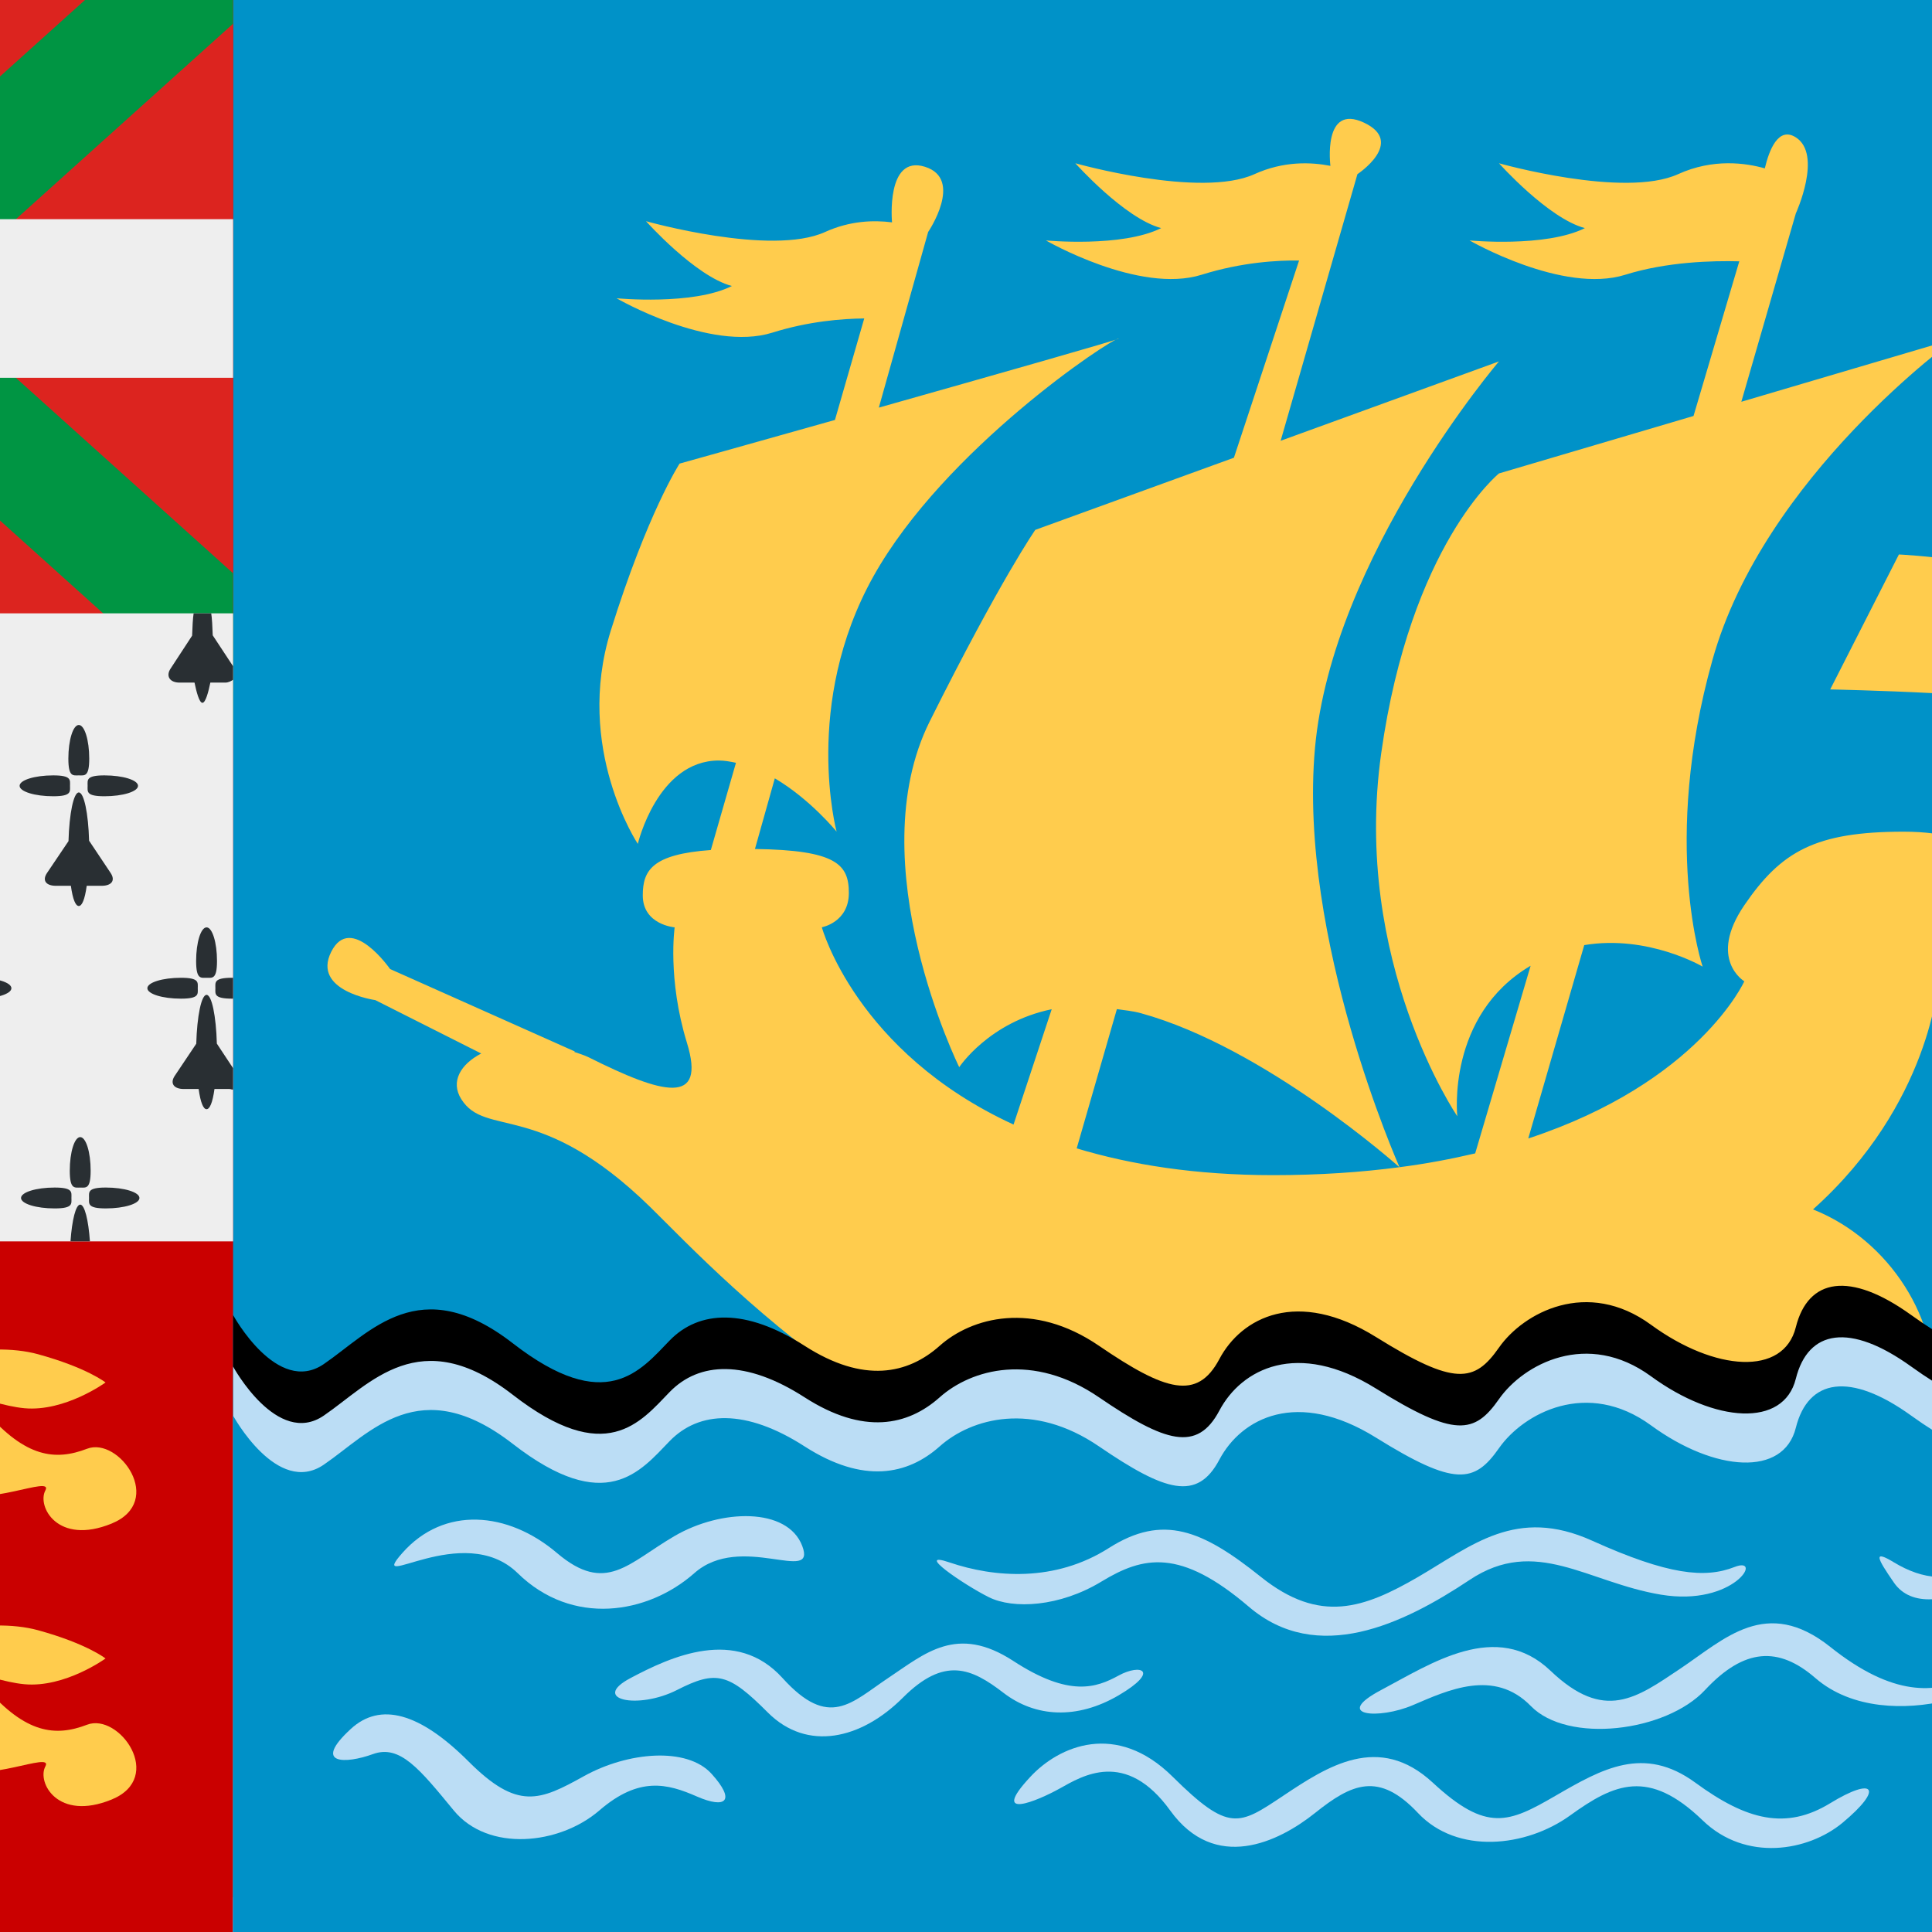 <?xml version="1.0" encoding="iso-8859-1"?>
<!-- Generator: Adobe Illustrator 19.0.0, SVG Export Plug-In . SVG Version: 6.00 Build 0)  -->
<svg version="1.1" id="Capa_1" xmlns="http://www.w3.org/2000/svg" xmlns:xlink="http://www.w3.org/1999/xlink" x="0px" y="0px"
	 viewBox="100 88 350 350" style="enable-background:new 0 0 512 512;" xml:space="preserve">
<g transform="matrix(1.25 0 0 -1.25 0 45)">
	<path style="fill:#0092C8;" d="M364.089-20.889H45.511C20.378-20.889,0-41.267,0-66.4v-204.8c0-25.133,20.378-45.511,45.511-45.511
		h318.578c25.133,0,45.511,20.378,45.511,45.511v204.8C409.6-41.267,389.222-20.889,364.089-20.889z"/>
	<g>
		<path style="fill:#CA0000;" d="M45.511-316.711h68.267v295.822H45.511C20.378-20.889,0-41.267,0-66.4v-204.8
			C0-296.333,20.378-316.711,45.511-316.711z"/>
		<path style="fill:#DC241F;" d="M113.778-20.889H45.511C20.378-20.889,0-41.267,0-66.4v-68.267h113.778V-20.889z"/>
		<path style="fill:#009543;" d="M113.778-140.238v22.756L69.531-77.661l44.247,39.822v16.95h-6.451L56.889-66.283L17.329-30.68
			c-4.45-3.515-8.226-7.841-11.107-12.76l38.024-34.221L0-117.483v-22.756l56.889,51.2L113.778-140.238z"/>
		<path style="fill:#EEEEEE;" d="M113.778-66.161H71.111v45.272h-25.6c-0.956,0-1.903-0.039-2.844-0.097V-66.16H0v-22.995h42.667
			v-34.133h28.444v34.133h42.667V-66.161z"/>
	</g>
	<g>
		<path style="fill:#EEEEEE;" d="M113.778-214.311H0v91.022h113.778V-214.311z"/>
		<g>
			<path style="fill:#292F33;" d="M22.33-162.776c1.445,0,2.025,0.764,1.32,1.845l-3.131,4.688
				c-0.114,4.001-0.742,6.995-1.493,6.995s-1.38-3.054-1.493-7.054l-3.121-4.629c-0.717-1.081-0.136-1.845,1.308-1.845h2.158
				c0.279-2.008,0.69-2.927,1.148-2.927s0.87,0.919,1.148,2.927H22.33z"/>
			<path style="fill:#292F33;" d="M19.026-146.774c0.831,0,1.513-0.262,1.513,2.435c0,2.685-0.683,4.87-1.513,4.87
				s-1.513-2.184-1.513-4.87C17.513-147.036,18.195-146.774,19.026-146.774z"/>
			<path style="fill:#292F33;" d="M22.739-146.774c-2.696,0-2.435-0.683-2.435-1.513c0-0.831-0.262-1.513,2.435-1.513
				c2.685,0,4.87,0.683,4.87,1.513C27.608-147.457,25.423-146.774,22.739-146.774z"/>
			<path style="fill:#292F33;" d="M15.316-149.8c2.696,0,2.435,0.683,2.435,1.513c0,0.831,0.262,1.513-2.435,1.513
				c-2.685,0-4.87-0.683-4.87-1.513C10.447-149.117,12.632-149.8,15.316-149.8z"/>
			<path style="fill:#292F33;" d="M59.423-160.932l-3.132,4.69c-0.114,4-0.742,6.993-1.493,6.993s-1.38-3.055-1.493-7.056
				l-3.121-4.627c-0.717-1.081-0.136-1.845,1.308-1.845h2.157c0.279-2.008,0.69-2.927,1.148-2.927s0.87,0.919,1.148,2.927h2.157
				C59.548-162.776,60.128-162.013,59.423-160.932z"/>
			<path style="fill:#292F33;" d="M54.797-146.774c0.831,0,1.513-0.262,1.513,2.435c0,2.685-0.683,4.87-1.513,4.87
				s-1.513-2.184-1.513-4.87C53.285-147.036,53.967-146.774,54.797-146.774z"/>
			<path style="fill:#292F33;" d="M56.077-148.287c0-0.831-0.262-1.513,2.435-1.513c2.685,0,4.87,0.683,4.87,1.513
				s-2.184,1.513-4.87,1.513C55.815-146.774,56.077-147.457,56.077-148.287z"/>
			<path style="fill:#292F33;" d="M53.523-148.287c0,0.831,0.262,1.513-2.435,1.513c-2.685,0-4.87-0.683-4.87-1.513
				c0-0.831,2.184-1.513,4.87-1.513C53.785-149.8,53.523-149.117,53.523-148.287z"/>
			<path style="fill:#292F33;" d="M96.044-160.932l-3.131,4.688c-0.114,4.001-0.742,6.995-1.493,6.995
				c-0.751,0-1.38-3.054-1.493-7.054l-3.121-4.629c-0.717-1.081-0.136-1.845,1.308-1.845h2.158c0.279-2.008,0.69-2.927,1.148-2.927
				s0.87,0.919,1.148,2.927h2.156C96.17-162.776,96.75-162.013,96.044-160.932z"/>
			<path style="fill:#292F33;" d="M91.42-146.774c0.831,0,1.513-0.262,1.513,2.435c0,2.685-0.683,4.87-1.513,4.87
				s-1.513-2.184-1.513-4.87C89.907-147.036,90.59-146.774,91.42-146.774z"/>
			<path style="fill:#292F33;" d="M92.698-148.287c0-0.831-0.262-1.513,2.435-1.513c2.685,0,4.87,0.683,4.87,1.513
				s-2.184,1.513-4.87,1.513C92.436-146.774,92.698-147.457,92.698-148.287z"/>
			<path style="fill:#292F33;" d="M87.711-149.8c2.696,0,2.435,0.683,2.435,1.513c0,0.831,0.262,1.513-2.435,1.513
				c-2.685,0-4.87-0.683-4.87-1.513C82.842-149.117,85.026-149.8,87.711-149.8z"/>
			<path style="fill:#292F33;" d="M110.83-126.477c-0.033,1.158-0.109,2.519-0.218,3.188h-2.55c-0.11-0.669-0.186-2.071-0.218-3.234
				l-3.121-4.773c-0.717-1.081-0.136-2.032,1.308-2.032h2.158c0.279-1.339,0.69-2.927,1.148-2.927s0.87,1.589,1.148,2.927h2.156
				c0.485,0,0.863,0.233,1.137,0.407v1.966L110.83-126.477z"/>
			<path style="fill:#292F33;" d="M69.409-133.328h2.158c0.279-1.339,0.69-2.927,1.148-2.927s0.87,1.589,1.148,2.927h2.157
				c1.445,0,2.025,0.951,1.32,2.032l-3.132,4.789c-0.033,1.157-0.108,2.549-0.218,3.218h-2.55c-0.11-0.669-0.185-2.062-0.218-3.219
				l-3.121-4.788C67.384-132.377,67.964-133.328,69.409-133.328z"/>
			<path style="fill:#292F33;" d="M33.675-133.328h2.158c0.279-1.339,0.69-2.927,1.148-2.927s0.87,1.589,1.148,2.927h2.156
				c1.445,0,2.025,0.951,1.32,2.032l-3.131,4.787c-0.033,1.158-0.108,2.551-0.218,3.22h-2.55c-0.11-0.669-0.185-2.061-0.218-3.218
				l-3.121-4.79C31.649-132.377,32.23-133.328,33.675-133.328z"/>
			<path style="fill:#292F33;" d="M2.493-136.255c0.458,0,0.87,1.589,1.148,2.927h2.156c1.445,0,2.025,0.951,1.32,2.032
				l-3.131,4.787c-0.033,1.158-0.108,2.551-0.218,3.22h-2.55c-0.11-0.669-0.185-2.03-0.218-3.186l-1-1.528v-5.326h1.344
				C1.623-134.667,2.035-136.255,2.493-136.255z"/>
			<path style="fill:#292F33;" d="M3.986-185.617c-0.113,4.006-0.741,7.052-1.493,7.052S1.113-181.634,1-185.64l-1-1.526v-5.059
				h1.344c0.279-2.008,0.69-2.927,1.148-2.927s0.87,0.919,1.148,2.927h2.156c1.445,0,2.025,0.821,1.32,1.902L3.986-185.617z"/>
			<path style="fill:#292F33;" d="M2.493-168.803c-0.831,0-1.513-2.184-1.513-4.87c0-2.696,0.683-2.435,1.513-2.435
				s1.513-0.262,1.513,2.435C4.006-170.987,3.324-168.803,2.493-168.803z"/>
			<path style="fill:#292F33;" d="M6.205-179.134c2.685,0,4.87,0.683,4.87,1.513s-2.184,1.513-4.87,1.513
				c-2.696,0-2.435-0.683-2.435-1.513C3.771-178.45,3.509-179.134,6.205-179.134z"/>
			<path style="fill:#292F33;" d="M1.219-177.62c0,0.676,0.172,1.254-1.219,1.446v-2.891C1.391-178.874,1.219-178.296,1.219-177.62z
				"/>
			<path style="fill:#292F33;" d="M38.652-185.616c-0.113,4.006-0.741,7.05-1.493,7.05s-1.38-3.069-1.493-7.076l-3.121-4.677
				c-0.717-1.081-0.136-1.906,1.308-1.906h2.157c0.279-2.008,0.69-2.927,1.148-2.927s0.87,0.919,1.148,2.927h2.157
				c1.445,0,2.025,0.821,1.32,1.902L38.652-185.616z"/>
			<path style="fill:#292F33;" d="M37.158-168.803c-0.831,0-1.513-2.184-1.513-4.87c0-2.696,0.683-2.435,1.513-2.435
				c0.831,0,1.513-0.262,1.513,2.435C38.672-170.987,37.989-168.803,37.158-168.803z"/>
			<path style="fill:#292F33;" d="M40.872-176.107c-2.696,0-2.435-0.683-2.435-1.513s-0.262-1.513,2.435-1.513
				c2.685,0,4.87,0.683,4.87,1.513S43.558-176.107,40.872-176.107z"/>
			<path style="fill:#292F33;" d="M35.884-177.62c0,0.831,0.262,1.513-2.435,1.513c-2.685,0-4.87-0.683-4.87-1.513
				s2.184-1.513,4.87-1.513C36.146-179.134,35.884-178.45,35.884-177.62z"/>
			<path style="fill:#292F33;" d="M74.564-185.617c-0.113,4.006-0.741,7.052-1.493,7.052s-1.38-3.069-1.493-7.074l-3.121-4.679
				c-0.717-1.081-0.136-1.906,1.308-1.906h2.158c0.279-2.008,0.69-2.927,1.148-2.927s0.87,0.919,1.148,2.927h2.156
				c1.445,0,2.025,0.821,1.32,1.902L74.564-185.617z"/>
			<path style="fill:#292F33;" d="M73.07-168.803c-0.831,0-1.513-2.184-1.513-4.87c0-2.696,0.683-2.435,1.513-2.435
				s1.513-0.262,1.513,2.435C74.584-170.987,73.901-168.803,73.07-168.803z"/>
			<path style="fill:#292F33;" d="M76.783-176.107c-2.696,0-2.435-0.683-2.435-1.513s-0.262-1.513,2.435-1.513
				c2.685,0,4.87,0.683,4.87,1.513C81.652-176.79,79.468-176.107,76.783-176.107z"/>
			<path style="fill:#292F33;" d="M71.796-177.62c0,0.831,0.262,1.513-2.435,1.513c-2.685,0-4.87-0.683-4.87-1.513
				s2.184-1.513,4.87-1.513C72.058-179.134,71.796-178.45,71.796-177.62z"/>
			<path style="fill:#292F33;" d="M109.937-178.582c-0.753,0-1.382-3.069-1.494-7.083l-3.121-4.658
				c-0.717-1.081-0.136-1.902,1.308-1.902h2.158c0.279-2.008,0.69-2.927,1.148-2.927s0.87,0.919,1.148,2.927h2.156
				c0.197,0,0.373-0.114,0.537-0.083v3.103l-2.348,3.554C111.317-181.644,110.688-178.582,109.937-178.582z"/>
			<path style="fill:#292F33;" d="M109.937-176.107c0.831,0,1.513-0.262,1.513,2.435c0,2.686-0.683,4.87-1.513,4.87
				c-0.831,0-1.513-2.184-1.513-4.87C108.424-176.369,109.106-176.107,109.937-176.107z"/>
			<path style="fill:#292F33;" d="M111.215-177.62c0-0.831-0.262-1.513,2.435-1.513c0.043,0,0.084,0.002,0.127,0.002v3.023
				c-0.043,0-0.084,0.002-0.127,0.002C110.953-176.107,111.215-176.79,111.215-177.62z"/>
			<path style="fill:#292F33;" d="M108.662-177.62c0,0.831,0.262,1.513-2.435,1.513c-2.685,0-4.87-0.683-4.87-1.513
				s2.184-1.513,4.87-1.513C108.924-179.134,108.662-178.45,108.662-177.62z"/>
			<path style="fill:#292F33;" d="M91.625-208.982c-0.638,0-1.189-2.21-1.409-5.329h2.818
				C92.813-211.191,92.264-208.982,91.625-208.982z"/>
			<path style="fill:#292F33;" d="M91.625-199.197c-0.831,0-1.513-2.184-1.513-4.87c0-2.708,0.683-2.446,1.513-2.446
				s1.513-0.262,1.513,2.446C93.139-201.381,92.456-199.197,91.625-199.197z"/>
			<path style="fill:#292F33;" d="M95.339-206.507c-2.696,0-2.435-0.683-2.435-1.513s-0.262-1.513,2.435-1.513
				c2.685,0,4.87,0.683,4.87,1.513S98.024-206.507,95.339-206.507z"/>
			<path style="fill:#292F33;" d="M90.352-208.021c0,0.831,0.262,1.513-2.435,1.513c-2.685,0-4.87-0.683-4.87-1.513
				s2.184-1.513,4.87-1.513C90.614-209.533,90.352-208.851,90.352-208.021z"/>
			<path style="fill:#292F33;" d="M55.181-208.982c-0.638,0-1.189-2.21-1.409-5.329h2.818
				C56.369-211.191,55.82-208.982,55.181-208.982z"/>
			<path style="fill:#292F33;" d="M55.181-199.197c-0.831,0-1.513-2.184-1.513-4.87c0-2.708,0.683-2.446,1.513-2.446
				s1.513-0.262,1.513,2.446C56.694-201.381,56.011-199.197,55.181-199.197z"/>
			<path style="fill:#292F33;" d="M58.895-206.507c-2.696,0-2.435-0.683-2.435-1.513s-0.262-1.513,2.435-1.513
				c2.685,0,4.87,0.683,4.87,1.513S61.58-206.507,58.895-206.507z"/>
			<path style="fill:#292F33;" d="M53.906-208.021c0,0.831,0.262,1.513-2.435,1.513c-2.685,0-4.87-0.683-4.87-1.513
				s2.184-1.513,4.87-1.513C54.168-209.533,53.906-208.851,53.906-208.021z"/>
			<path style="fill:#292F33;" d="M18.598-208.982c-0.638,0-1.189-2.21-1.409-5.329h2.818
				C19.786-211.191,19.237-208.982,18.598-208.982z"/>
			<path style="fill:#292F33;" d="M18.598-199.197c-0.831,0-1.513-2.184-1.513-4.87c0-2.708,0.683-2.446,1.513-2.446
				c0.831,0,1.513-0.262,1.513,2.446C20.111-201.381,19.428-199.197,18.598-199.197z"/>
			<path style="fill:#292F33;" d="M22.31-206.507c-2.696,0-2.435-0.683-2.435-1.513s-0.262-1.513,2.435-1.513
				c2.685,0,4.87,0.683,4.87,1.513S24.996-206.507,22.31-206.507z"/>
			<path style="fill:#292F33;" d="M17.324-208.021c0,0.831,0.262,1.513-2.435,1.513c-2.685,0-4.87-0.683-4.87-1.513
				s2.184-1.513,4.87-1.513C17.585-209.533,17.324-208.851,17.324-208.021z"/>
		</g>
	</g>
	<g>
		<g>
			<path style="fill:#FFCC4D;" d="M17.422-235.649c-1.957,1.775-5.154,0.705-5.154,6.394s1.069,5.427,5.416,5.427
				c4.358,0,9.341,0.353,9.341-5.905c0-6.269,4.437-4.141,4.437-4.141s0.182,7.999,8.897,7.999c9.956,0,10.661-8.704,10.661-8.704
				s4.301-1.695,7.999-1.252c5.189,0.626,13.335,3.231,19.023-3.277c5.689-6.497,9.956-7.032,14.575-5.256
				c4.631,1.786,11.378-7.635,3.561-10.843c-7.828-3.197-10.843,2.491-9.603,4.801c1.24,2.31-9.068-2.662-12.8,0
				c0.888-4.084-0.888-7.111-4.801-7.111c-3.914,0-8.966-1.195-11.731,1.775c-1.331,1.434-2.127,4.449-0.705,5.689
				c-5.689,0.364-10.49-1.058-10.49-1.058s-0.535-6.406-10.854-6.406c-10.309,0-17.59-1.957-17.59,4.984
				c0,6.929,3.663,6.292,8.704,5.154c3.391-0.774,5.518-0.182,5.518-0.182s-0.193,2.412-0.717,3.379
				C19.38-245.605,17.422-235.649,17.422-235.649"/>
			<path style="fill:#FFCC4D;" d="M65.244-238.378c0,7.532,13.153,9.671,20.264,7.714c7.111-1.957,9.785-4.096,9.785-4.096
				s-5.871-4.267-11.742-3.732c-5.86,0.535-13.858,5.108-13.858,0.717C69.693-242.177,65.244-245.91,65.244-238.378"/>
		</g>
		<path d="M41.599-239.911c0-1.866-1.467-3.379-3.288-3.379s-3.288,1.513-3.288,3.379s1.467,3.379,3.288,3.379
			S41.599-238.046,41.599-239.911"/>
		<path d="M38.311-233.6c0-0.831-1.138-1.513-2.537-1.513c-1.4,0-2.526,0.683-2.526,1.513c0,0.831,1.126,1.513,2.526,1.513
			S38.311-232.769,38.311-233.6"/>
		<path d="M44.133-233.6c0-0.831-1.138-1.513-2.537-1.513c-1.4,0-2.526,0.683-2.526,1.513c0,0.831,1.126,1.513,2.526,1.513
			C42.995-232.086,44.133-232.769,44.133-233.6"/>
		<g>
			<path style="fill:#FFCC4D;" d="M17.422-275.645c-1.957,1.775-5.154,0.705-5.154,6.394s1.069,5.427,5.416,5.427
				c4.358,0,9.341,0.353,9.341-5.905c0-6.27,4.437-4.141,4.437-4.141s0.182,7.999,8.897,7.999c9.956,0,10.661-8.704,10.661-8.704
				s4.301-1.695,7.999-1.252c5.189,0.626,13.335,3.231,19.023-3.277c5.689-6.497,9.956-7.032,14.575-5.256
				c4.631,1.786,11.378-7.635,3.561-10.843c-7.828-3.197-10.843,2.491-9.603,4.801c1.24,2.31-9.068-2.662-12.8,0
				c0.888-4.084-0.888-7.111-4.801-7.111c-3.914,0-8.966-1.195-11.731,1.775c-1.331,1.434-2.127,4.449-0.705,5.689
				c-5.689,0.364-10.49-1.058-10.49-1.058s-0.535-6.406-10.854-6.406c-10.309,0-17.59-1.957-17.59,4.984
				c0,6.929,3.663,6.292,8.704,5.154c3.391-0.774,5.518-0.182,5.518-0.182s-0.193,2.412-0.717,3.379
				C19.38-285.601,17.422-275.645,17.422-275.645"/>
			<path style="fill:#FFCC4D;" d="M65.244-278.378c0,7.532,13.153,9.671,20.264,7.714c7.111-1.957,9.785-4.096,9.785-4.096
				s-5.871-4.267-11.742-3.732c-5.86,0.535-13.858,5.108-13.858,0.717C69.693-282.179,65.244-285.911,65.244-278.378"/>
		</g>
		<path d="M41.599-279.912c0-1.866-1.467-3.379-3.288-3.379s-3.288,1.513-3.288,3.379s1.467,3.379,3.288,3.379
			C40.132-276.532,41.599-278.045,41.599-279.912"/>
		<path d="M38.311-273.599c0-0.831-1.138-1.513-2.537-1.513c-1.4,0-2.526,0.683-2.526,1.513c0,0.831,1.126,1.513,2.526,1.513
			C37.174-272.087,38.311-272.769,38.311-273.599"/>
		<path d="M44.133-273.599c0-0.831-1.138-1.513-2.537-1.513c-1.4,0-2.526,0.683-2.526,1.513c0,0.831,1.126,1.513,2.526,1.513
			C42.995-272.087,44.133-272.769,44.133-273.599"/>
		<path style="fill:#FFCC4D;" d="M264.533-204.711c-11.321,0-20.662,1.524-28.49,3.88l5.825,20.184
			c1.138-0.182,2.219-0.25,3.47-0.591c18.068-4.972,37.376-22.232,37.478-22.323C277.311-204.29,271.258-204.711,264.533-204.711
			 M384-120.095c-13.505,4.631-28.797,5.336-28.797,5.336l-9.956-19.558c0,0,29.514-0.614,29.514-2.435
			c0-1.263-6.713-12.379-10.911-19.217c-2.162,0.66-4.79,1.036-7.942,1.036c-12.8,0-17.772-2.844-23.109-10.661
			c-5.336-7.828,0-11.025,0-11.025s-6.599-14.643-31.311-22.778l8.113,28.024c9.25,1.548,17.158-3.117,17.158-3.117
			s-6.053,17.784,1.422,44.442c7.464,26.669,35.203,46.58,35.203,46.58l-31.016-9.159l7.896,27.295c0,0,3.914,8.533,0,11.025
			c-2.537,1.615-3.868-1.843-4.494-4.494c-2.731,0.774-7.475,1.479-12.572-0.842c-7.816-3.55-25.953,1.581-25.953,1.581
			s7.111-7.976,12.447-9.398c-5.689-2.844-16.714-1.786-16.714-1.786s13.517-7.816,22.573-4.972
			c6.03,1.889,12.686,2.048,16.52,1.946c-1.718-5.78-4.005-13.505-6.633-22.414l-28.194-8.328c0,0-12.8-10.319-17.067-40.539
			s11.025-52.622,11.025-52.622s-1.605,14.598,10.627,21.811c-3.311-11.185-6.132-20.719-8.033-27.193
			c-3.402-0.796-6.997-1.491-10.968-2.003c-0.079,0.205-14.723,33.075-12.254,60.712c2.491,27.739,26.669,56.07,26.669,56.07
			l-31.642-11.503l11.128,38.639c0,0,6.997,4.62,0.955,7.464c-6.042,2.844-4.87-6.258-4.87-6.258
			c-2.81,0.546-6.781,0.717-11.014-1.206c-7.828-3.55-25.953,1.581-25.953,1.581s7.111-7.976,12.436-9.398
			c-5.689-2.844-16.703-1.786-16.703-1.786s13.505-7.816,22.573-4.972c5.848,1.832,11.105,2.105,14.12,2.06l-9.444-28.581
			l-28.786-10.456c0,0-4.984-7.111-15.291-27.739c-10.309-20.616,4.267-50.131,4.267-50.131s4.301,6.531,13.403,8.397l-5.53-16.714
			c-22.835,10.49-27.784,28.593-27.784,28.593s3.914,0.705,3.914,4.972c0,4.108-1.764,6.213-13.608,6.372l2.879,10.24
			c5.165-3.049,8.954-7.725,8.954-7.725s-4.984,18.489,5.325,36.978c10.319,18.489,34.486,34.486,35.556,34.486
			c0.569,0-17.658-5.177-34.759-10.012l7.145,25.452c0,0,5.211,7.68-0.467,9.455c-5.689,1.775-4.767-8.044-4.767-8.044v-0.012
			c-2.674,0.341-6.099,0.239-9.705-1.4c-7.816-3.561-25.953,1.57-25.953,1.57s7.111-7.976,12.447-9.398
			c-5.689-2.844-16.714-1.775-16.714-1.775s13.505-7.828,22.573-4.984c5.245,1.65,10.115,2.025,13.324,2.06l-4.244-14.712
			c-12.254-3.459-22.516-6.326-22.516-6.326s-4.631-7.111-9.967-24.189c-5.325-17.067,3.914-30.925,3.914-30.925
			s2.844,12.083,11.742,12.083c0.842,0,1.661-0.159,2.481-0.33l-3.641-12.641c-8.511-0.614-9.864-2.947-9.864-6.577
			c0-4.267,4.62-4.631,4.62-4.631s-1.069-7.464,1.775-16.714c2.844-9.239-3.55-7.464-14.222-2.127
			c-0.694,0.341-1.388,0.535-2.093,0.785l0.069,0.069l-26.772,11.947c0,0-5.689,8.18-8.533,2.491
			c-2.844-5.689,6.394-6.997,6.394-6.997l15.348-7.737c-2.993-1.559-4.483-4.062-2.901-6.599c3.561-5.689,11.378,0,27.386-15.644
			c10.365-10.149,44.442-47.65,95.277-47.65h57.606c44.806,0,38.047,38.4,15.644,47.297c17.067,15.281,18.136,33.064,18.136,33.064
			s4.62,0,8.533,7.828c1.957,3.914,1.775,7.384-0.5,9.876c5.427,10.559,18.808,36.466,22.187,42.382
			C395.378-109.07,391.111-105.509,384-120.095"/>
		<path d="M394.661-226.047c-8.886,6.406-17.067,4.267-18.842-1.934c-1.775-6.201-9.956-3.391-18.842,3.003
			c-8.886,6.394-14.939,5.336-16.714-1.775s-11.731-6.406-20.98,0.353c-9.239,6.758-18.489,1.775-22.039-3.3
			s-6.394-5.587-17.818,1.524c-11.423,7.111-19.513,2.844-22.71-3.197c-3.208-6.053-7.828-4.631-17.431,1.923
			c-9.592,6.565-18.489,4.119-23.109,0c-4.62-4.108-11.025-5.484-19.558,0c-8.533,5.496-15.291,5.177-19.558,0.785
			c-4.267-4.403-9.239-10.888-22.744-0.41c-13.517,10.479-20.628,1.605-27.386-3.015c-6.758-4.62-13.153,7.111-13.153,7.111v-84.37
			H389.06c12.368,8.031,20.539,22.239,20.539,38.149v41.603C409.6-229.597,403.558-232.442,394.661-226.047z"/>
		<path style="fill:#BBDDF5;" d="M394.661-233.514c-8.886,6.406-17.067,4.267-18.842-1.934c-1.775-6.201-9.956-3.391-18.842,3.003
			c-8.886,6.394-14.939,5.336-16.714-1.775s-11.731-6.406-20.98,0.353c-9.239,6.758-18.489,1.775-22.039-3.3
			s-6.394-5.587-17.818,1.524c-11.423,7.111-19.513,2.844-22.71-3.197c-3.208-6.053-7.828-4.631-17.431,1.923
			c-9.592,6.565-18.489,4.119-23.109,0c-4.62-4.108-11.025-5.484-19.558,0c-8.533,5.496-15.291,5.177-19.558,0.785
			c-4.267-4.403-9.239-10.888-22.744-0.41c-13.517,10.479-20.628,1.605-27.386-3.015c-6.758-4.62-13.153,7.111-13.153,7.111v-84.264
			h250.401c25.091,0,45.421,20.408,45.421,45.511v34.136C409.6-237.064,403.558-239.909,394.661-233.514z"/>
		<path style="fill:#0091C8;" d="M394.661-240.626c-8.886,6.406-17.067,4.267-18.842-1.934c-1.775-6.201-9.956-3.391-18.842,3.003
			s-14.939,5.336-16.714-1.775s-11.731-6.406-20.98,0.353c-9.239,6.758-18.489,1.775-22.039-3.3s-6.394-5.587-17.818,1.524
			c-11.423,7.111-19.513,2.844-22.71-3.197c-3.208-6.053-7.828-4.631-17.431,1.923c-9.592,6.565-18.489,4.119-23.109,0
			c-4.62-4.108-11.025-5.484-19.558,0c-8.533,5.496-15.291,5.177-19.558,0.785c-4.267-4.403-9.239-10.888-22.744-0.41
			c-13.517,10.479-20.628,1.605-27.386-3.015c-6.758-4.62-13.153,7.111-13.153,7.111v-77.153h250.401
			c25.091,0,45.421,20.408,45.421,45.511v27.025C409.6-244.175,403.558-247.02,394.661-240.626z"/>
		<g>
			<path style="fill:#BBDDF5;" d="M138.311-259.469c6.03,6.838,15.291,6.042,22.403,0c7.111-6.042,10.309-1.467,17.067,2.469
				c6.747,3.925,16.35,4.175,18.489-1.457c2.127-5.632-8.897,2.036-15.644-3.937c-6.758-5.962-17.704-7.737-25.6,0
				C147.118-254.656,132.975-265.51,138.311-259.469"/>
			<path style="fill:#BBDDF5;" d="M217.595-260.834c6.497-2.207,15.291-2.901,23.109,2.082c7.828,4.972,13.517,2.639,22.05-4.198
				c8.533-6.827,14.927-4.539,22.756,0c7.816,4.551,14.222,10.24,25.247,5.256c11.014-4.972,16.35-5.484,20.616-3.812
				c4.267,1.684,0-5.78-10.661-4.005c-10.673,1.775-18.136,8.533-27.739,2.127c-9.603-6.394-22.05-12.379-31.994-3.868
				c-9.956,8.499-15.291,7.316-21.345,3.641c-6.042-3.675-12.8-4.039-16.35-2.253C219.722-264.088,212.361-259.059,217.595-260.834"
				/>
			<path style="fill:#BBDDF5;" d="M354.493-260.834c4.119-2.491,8.533-3.141,12.8,0s8.533,0.591,13.869-2.401
				c5.336-2.993,6.394-6.349,0-4.312c-6.406,2.036-8.897,6.565-13.869,3.766c-4.984-2.799-10.309-3.596-12.8,0
				C352.001-260.174,351.41-258.968,354.493-260.834"/>
			<path style="fill:#BBDDF5;" d="M171.376-277.6c5.848,3.106,15.291,7.464,22.039,0c6.758-7.464,9.967-3.55,15.291,0
				c5.336,3.55,9.956,7.816,18.136,2.491c8.18-5.336,12.083-3.868,15.291-2.117c3.197,1.752,6.042,0.694,0-2.867
				c-6.053-3.55-12.095-3.197-16.714,0.364c-4.62,3.55-8.533,5.325-14.575-0.717c-6.042-6.042-13.869-7.839-19.558-2.15
				c-5.689,5.701-7.464,6.178-13.153,3.277C172.445-282.219,165.516-280.705,171.376-277.6"/>
			<path style="fill:#BBDDF5;" d="M280.178-279.323c7.156,3.777,16.714,10.252,24.531,2.788c7.828-7.464,12.447-3.96,18.853,0.33
				c6.394,4.289,12.436,10.49,21.686,3.129c9.239-7.373,15.281-6.656,19.911-4.529c4.62,2.139,2.481-1.957-3.208-3.288
				s-13.505-1.331-18.842,3.288c-5.336,4.631-10.309,4.38-15.997-1.718c-5.689-6.099-19.911-7.816-25.247-2.332
				c-5.336,5.473-12.083,2.276-17.067,0.148C279.825-283.646,273.032-283.1,280.178-279.323"/>
			<path style="fill:#BBDDF5;" d="M130.844-284.967c4.255,3.914,9.956,2.389,17.067-4.722s10.309-5.689,16.714-2.127
				c6.394,3.55,14.927,4.267,18.489,0.353c3.55-3.914,2.127-5.154-2.139-3.288c-4.267,1.866-8.363,2.936-14.131-2.048
				c-5.78-4.972-16.088-6.042-21.071,0c-4.972,6.042-7.816,9.603-11.731,8.18C130.139-290.042,125.156-290.201,130.844-284.967"/>
			<path style="fill:#BBDDF5;" d="M229.337-291.899c4.141,4.449,12.447,8.101,20.616,0c8.18-8.101,9.603-7.032,16.008-2.765
				c6.394,4.267,13.858,9.159,21.686,1.912c7.816-7.247,11.025-5.825,17.772-1.912c6.758,3.914,12.8,7.373,20.275,1.912
				c7.464-5.473,13.153-6.895,19.558-2.981c6.394,3.914,7.805,2.173,1.775-2.844c-4.984-4.13-14.017-5.689-20.264,0.353
				c-7.839,7.566-12.812,5.336-19.206,0.717c-6.406-4.62-16.361-5.689-22.05,0.353s-9.592,4.267-14.927,0
				c-5.336-4.267-14.495-8.625-20.98,0.353c-6.474,8.977-12.8,4.984-15.997,3.208C230.407-295.381,223.296-298.374,229.337-291.899"
				/>
		</g>
	</g>
</g>
<g>
</g>
<g>
</g>
<g>
</g>
<g>
</g>
<g>
</g>
<g>
</g>
<g>
</g>
<g>
</g>
<g>
</g>
<g>
</g>
<g>
</g>
<g>
</g>
<g>
</g>
<g>
</g>
<g>
</g>
</svg>

